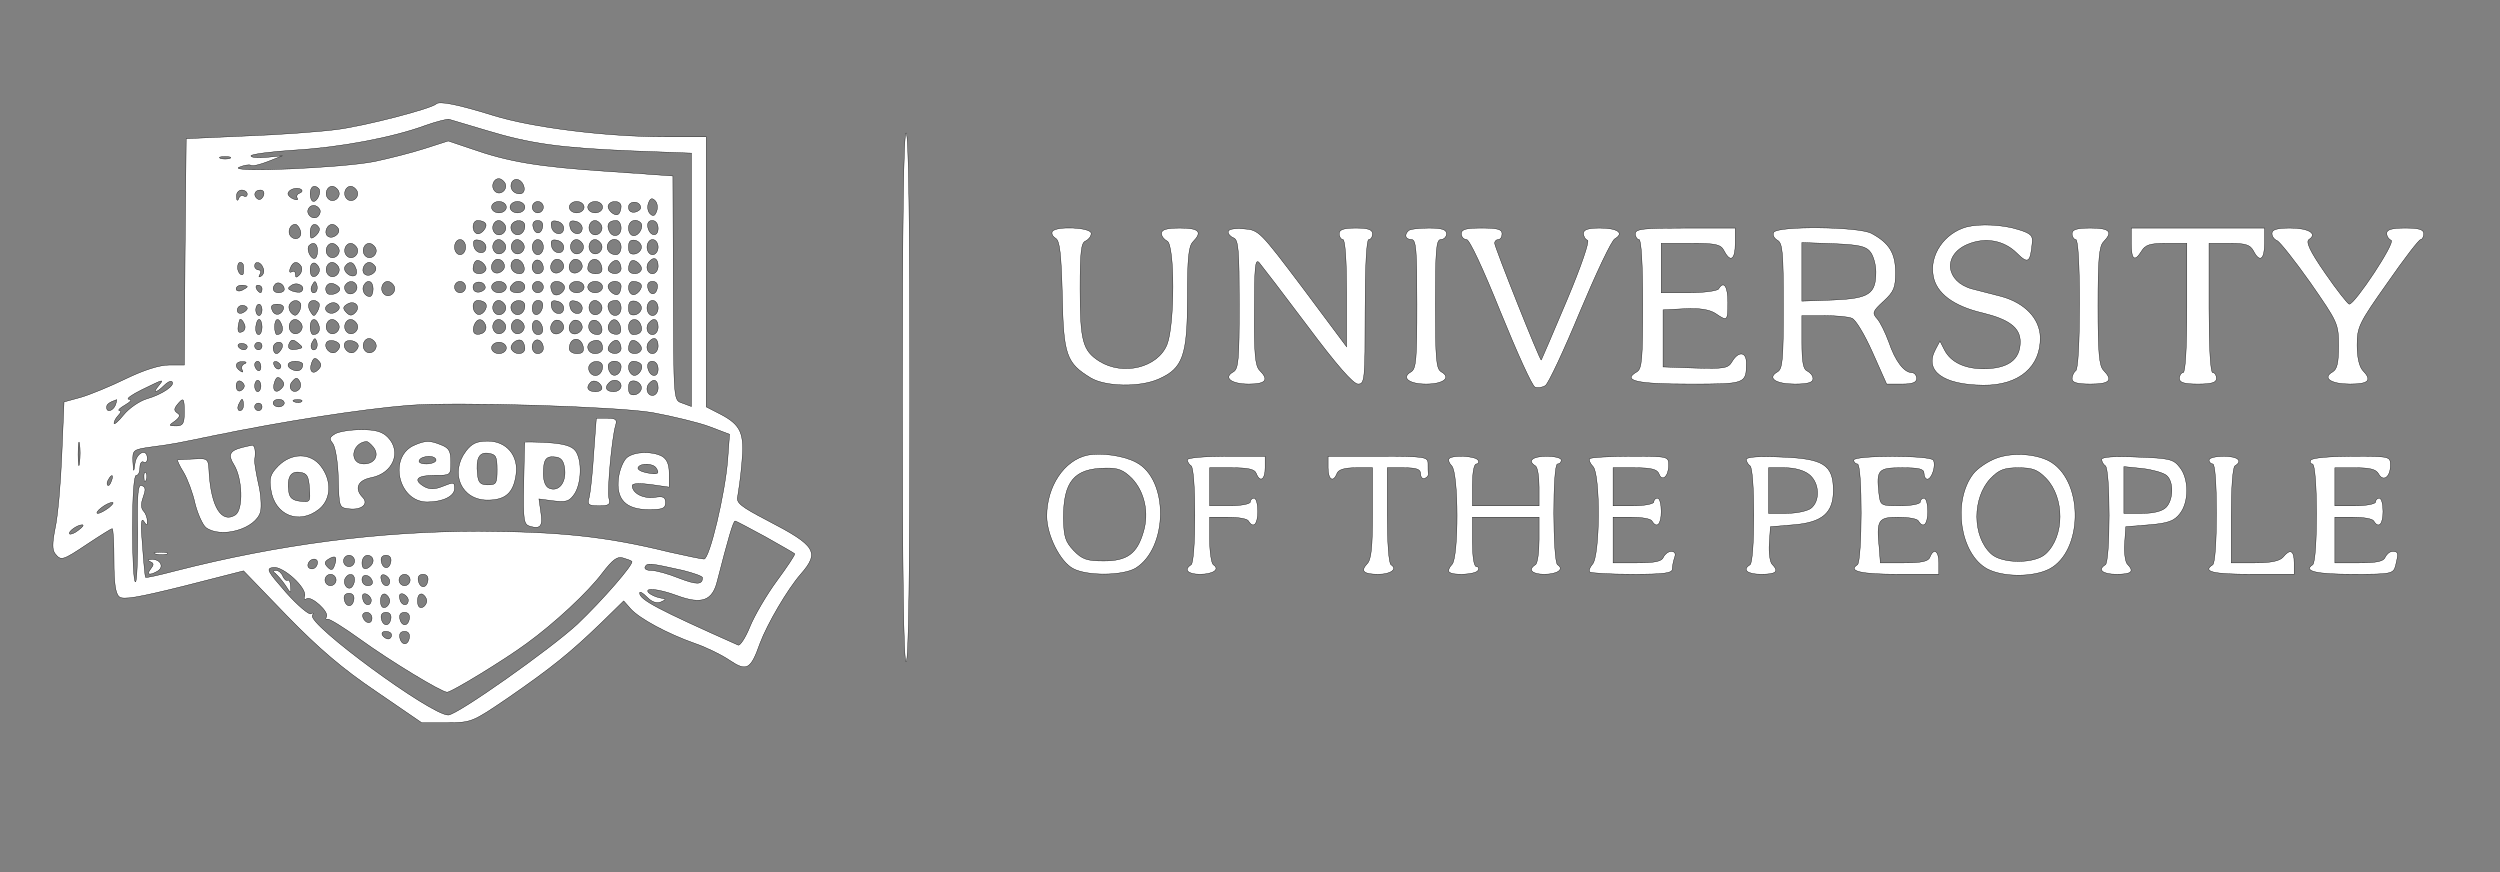 <svg width="685" height="239" xmlns="http://www.w3.org/2000/svg" preserveAspectRatio="xMidYMid meet">
 <rect width="100%" height="100%" fill="#808080" stroke="none"/>
 <g>
  <title>background</title>
  <rect fill="none" id="canvas_background" height="241" width="687" y="-1" x="-1"/>
 </g>

 <g>
  <title>Layer 1</title>
  <g stroke="null" id="svg_1" fill="#ffffff" transform="translate(0,712) scale(0.1,-0.1) ">
   <path stroke="null" id="svg_2" d="m1194.705,6834.865c-13.185,-12.508 -191.685,-59.414 -271.808,-69.838c-48.682,-6.254 -161.259,-14.593 -250.509,-17.72l-162.273,-7.296l-3.043,-309.579l-2.028,-310.621l-41.583,0c-26.369,0 -68.966,-13.551 -118.662,-37.525c-42.597,-20.847 -98.378,-43.779 -123.733,-51.075l-45.639,-12.508l-6.085,-144.887c-3.043,-79.219 -11.156,-169.903 -18.256,-201.174c-8.114,-41.694 -8.114,-59.414 0,-69.838c16.227,-19.805 19.27,-19.805 89.25,27.101c34.483,22.932 64.909,41.694 66.938,41.694c3.043,0 5.071,-39.609 5.071,-87.558c0,-61.499 4.057,-90.685 14.199,-99.023c10.142,-9.381 51.725,-2.085 177.486,29.186l163.287,41.694l118.662,-122.998c87.222,-89.642 153.145,-145.929 244.424,-207.428l124.748,-85.473l68.966,0c67.952,0 69.98,1.042 169.373,68.795c117.648,81.303 169.373,122.998 253.552,204.301l61.867,60.456l19.27,-21.889c23.327,-26.059 99.392,-67.753 176.472,-94.854c30.426,-10.424 73.023,-31.271 94.321,-45.863c46.654,-31.271 57.81,-26.059 83.165,45.863c20.284,54.202 76.066,149.056 111.563,189.708c52.739,60.456 42.597,78.176 -90.264,146.972c-74.037,38.567 -87.222,48.991 -82.151,66.711c2.028,11.466 8.114,52.118 11.156,89.642c8.114,82.346 -2.028,105.278 -56.796,134.463l-40.568,20.847l0,370.035l0,370.035l-113.591,0c-160.245,0 -362.072,25.016 -469.578,58.372c-97.364,30.228 -149.089,40.652 -157.202,31.271zm136.918,-71.922c120.691,-36.482 199.799,-47.948 398.584,-56.287l164.302,-6.254l0,-347.103l0,-347.103l-22.313,8.339c-27.384,10.424 -26.369,-10.424 -27.384,346.061l-1.014,277.266l-179.515,12.508c-188.643,12.508 -270.793,26.059 -374.243,62.541l-61.867,20.847l-64.909,-20.847c-35.497,-11.466 -97.364,-27.101 -136.918,-35.44c-89.25,-17.72 -405.683,-31.271 -371.2,-15.635c13.185,5.212 27.384,8.339 32.455,5.212c4.057,-3.127 25.355,2.085 46.654,10.424l39.554,15.635l-42.597,-4.169c-24.341,-2.085 -43.611,-1.042 -43.611,4.169c0,4.169 53.753,11.466 119.676,15.635c124.748,7.296 268.765,34.398 359.029,67.753c29.412,10.424 58.824,17.72 63.895,16.678c6.085,-2.085 51.725,-15.635 101.421,-30.228zm-701.832,-77.134c-7.099,-2.085 -19.27,-2.085 -25.355,0c-7.099,3.127 -2.028,5.212 12.17,5.212c14.199,0 19.27,-2.085 13.185,-5.212zm753.556,-66.711c10.142,-17.72 -13.185,-37.525 -27.384,-22.932c-12.17,12.508 -4.057,34.398 11.156,34.398c5.071,0 12.17,-5.212 16.227,-11.466zm52.739,-12.508c2.028,-10.424 -3.043,-17.72 -12.17,-17.72c-18.256,0 -29.412,16.678 -21.298,32.313c9.128,14.593 29.412,6.254 33.469,-14.593zm-614.61,-15.635c-7.099,-2.085 -10.142,-8.339 -7.099,-13.551c4.057,-5.212 -1.014,-6.254 -9.128,-3.127c-9.128,3.127 -16.227,10.424 -16.227,14.593c0,11.466 23.327,19.805 35.497,12.508c5.071,-3.127 4.057,-7.296 -3.043,-10.424zm51.725,12.508c8.114,-8.339 -3.043,-35.44 -14.199,-35.44c-5.071,0 -9.128,9.381 -9.128,20.847c0,19.805 11.156,27.101 23.327,14.593zm53.753,-5.212c10.142,-17.72 -13.185,-37.525 -27.384,-22.932c-12.17,12.508 -4.057,34.398 11.156,34.398c5.071,0 12.17,-5.212 16.227,-11.466zm50.71,0c10.142,-17.72 -13.185,-37.525 -27.384,-22.932c-12.17,12.508 -4.057,34.398 11.156,34.398c5.071,0 12.17,-5.212 16.227,-11.466zm-300.205,-10.424c0,-5.212 -4.057,-8.339 -9.128,-5.212c-5.071,4.169 -12.17,0 -14.199,-6.254c-3.043,-8.339 -6.085,-6.254 -6.085,5.212c-1.014,9.381 6.085,17.72 14.199,17.72c8.114,0 15.213,-5.212 15.213,-11.466zm44.625,-4.169c-4.057,-8.339 -10.142,-12.508 -15.213,-9.381c-14.199,8.339 -10.142,25.016 6.085,25.016c9.128,0 12.17,-6.254 9.128,-15.635zm1077.088,-42.736c-5.071,-13.551 -10.142,-14.593 -18.256,-6.254c-6.085,6.254 -8.114,18.762 -4.057,29.186c5.071,13.551 10.142,14.593 18.256,6.254c6.085,-6.254 8.114,-18.762 4.057,-29.186zm-411.768,11.466c0,-8.339 -9.128,-15.635 -20.284,-15.635c-11.156,0 -20.284,7.296 -20.284,15.635c0,8.339 9.128,15.635 20.284,15.635c11.156,0 20.284,-7.296 20.284,-15.635zm50.71,0c0,-8.339 -9.128,-15.635 -20.284,-15.635c-11.156,0 -20.284,7.296 -20.284,15.635c0,8.339 9.128,15.635 20.284,15.635c11.156,0 20.284,-7.296 20.284,-15.635zm50.71,0c0,-8.339 -7.099,-15.635 -15.213,-15.635c-8.114,0 -15.213,7.296 -15.213,15.635c0,8.339 7.099,15.635 15.213,15.635c8.114,0 15.213,-7.296 15.213,-15.635zm111.563,0c0,-8.339 -9.128,-15.635 -20.284,-15.635c-11.156,0 -20.284,7.296 -20.284,15.635c0,8.339 9.128,15.635 20.284,15.635c11.156,0 20.284,-7.296 20.284,-15.635zm50.71,0c0,-8.339 -9.128,-15.635 -20.284,-15.635c-11.156,0 -20.284,7.296 -20.284,15.635c0,8.339 9.128,15.635 20.284,15.635c11.156,0 20.284,-7.296 20.284,-15.635zm50.71,2.085c0,-8.339 -3.043,-17.72 -7.099,-20.847c-9.128,-9.381 -34.483,13.551 -27.384,25.016c8.114,14.593 34.483,11.466 34.483,-4.169zm53.753,-2.085c1.014,-5.212 -6.085,-11.466 -15.213,-13.551c-11.156,-2.085 -18.256,3.127 -18.256,13.551c0,17.72 30.426,18.762 33.469,0zm-879.318,-6.254c3.043,-6.254 0,-15.635 -7.099,-20.847c-14.199,-8.339 -32.455,9.381 -23.327,23.974c7.099,11.466 22.313,10.424 30.426,-3.127zm453.351,-37.525c9.128,-9.381 -13.185,-35.44 -24.341,-28.144c-14.199,8.339 -11.156,35.44 4.057,35.44c8.114,0 17.242,-3.127 20.284,-7.296zm53.753,-4.169c10.142,-17.72 -13.185,-37.525 -27.384,-22.932c-12.17,12.508 -4.057,34.398 11.156,34.398c5.071,0 12.17,-5.212 16.227,-11.466zm54.767,-3.127c0,-20.847 -19.27,-32.313 -32.455,-18.762c-6.085,6.254 -7.099,15.635 -4.057,21.889c10.142,16.678 36.511,13.551 36.511,-3.127zm48.682,-3.127c-4.057,-22.932 -22.313,-20.847 -26.369,1.042c-2.028,10.424 3.043,16.678 13.185,16.678c10.142,0 15.213,-7.296 13.185,-17.72zm57.81,-3.127c0,-22.932 -29.412,-18.762 -33.469,3.127c-3.043,14.593 1.014,18.762 15.213,15.635c10.142,-2.085 18.256,-10.424 18.256,-18.762zm50.71,0c0,-22.932 -29.412,-18.762 -33.469,3.127c-3.043,14.593 1.014,18.762 15.213,15.635c10.142,-2.085 18.256,-10.424 18.256,-18.762zm51.725,9.381c10.142,-17.72 -13.185,-37.525 -27.384,-22.932c-12.17,12.508 -4.057,34.398 11.156,34.398c5.071,0 12.17,-5.212 16.227,-11.466zm54.767,-9.381c0,-23.974 -25.355,-28.144 -33.469,-6.254c-7.099,16.678 1.014,27.101 20.284,27.101c7.099,0 13.185,-9.381 13.185,-20.847zm53.753,14.593c9.128,-10.424 -4.057,-35.44 -19.27,-35.44c-8.114,0 -14.199,9.381 -14.199,20.847c0,19.805 19.27,28.144 33.469,14.593zm47.668,-15.635c0,-25.016 -23.327,-21.889 -28.398,4.169c-2.028,10.424 3.043,17.72 12.17,17.72c10.142,0 16.227,-9.381 16.227,-21.889zm-980.739,-4.169c8.114,-18.762 -11.156,-32.313 -25.355,-17.72c-11.156,11.466 -3.043,33.355 12.17,33.355c4.057,0 10.142,-7.296 13.185,-15.635zm51.725,6.254c3.043,-5.212 -1.014,-14.593 -9.128,-21.889c-13.185,-10.424 -15.213,-9.381 -15.213,9.381c0,21.889 14.199,29.186 24.341,12.508zm52.739,-2.085c8.114,-14.593 -18.256,-32.313 -30.426,-19.805c-9.128,9.381 0,31.271 14.199,31.271c5.071,0 12.17,-5.212 16.227,-11.466zm348.887,-51.075c0,-11.466 -7.099,-20.847 -15.213,-20.847c-8.114,0 -15.213,9.381 -15.213,20.847c0,11.466 7.099,20.847 15.213,20.847c8.114,0 15.213,-9.381 15.213,-20.847zm55.781,0c0,-22.932 -29.412,-18.762 -33.469,3.127c-3.043,14.593 1.014,18.762 15.213,15.635c10.142,-2.085 18.256,-10.424 18.256,-18.762zm51.725,9.381c10.142,-17.72 -13.185,-37.525 -27.384,-22.932c-12.17,12.508 -4.057,34.398 11.156,34.398c5.071,0 12.17,-5.212 16.227,-11.466zm50.71,0c10.142,-17.72 -13.185,-37.525 -27.384,-22.932c-12.17,12.508 -4.057,34.398 11.156,34.398c5.071,0 12.17,-5.212 16.227,-11.466zm54.767,-9.381c0,-11.466 -7.099,-20.847 -15.213,-20.847c-8.114,0 -15.213,9.381 -15.213,20.847c0,11.466 7.099,20.847 15.213,20.847c8.114,0 15.213,-9.381 15.213,-20.847zm55.781,0c0,-22.932 -29.412,-18.762 -33.469,3.127c-3.043,14.593 1.014,18.762 15.213,15.635c10.142,-2.085 18.256,-10.424 18.256,-18.762zm51.725,9.381c10.142,-17.72 -13.185,-37.525 -27.384,-22.932c-12.17,12.508 -4.057,34.398 11.156,34.398c5.071,0 12.17,-5.212 16.227,-11.466zm50.71,0c10.142,-17.72 -13.185,-37.525 -27.384,-22.932c-12.17,12.508 -4.057,34.398 11.156,34.398c5.071,0 12.17,-5.212 16.227,-11.466zm54.767,-9.381c0,-11.466 -6.085,-20.847 -14.199,-20.847c-18.256,0 -29.412,16.678 -21.298,31.271c11.156,18.762 35.497,11.466 35.497,-10.424zm55.781,0c0,-8.339 -8.114,-16.678 -17.242,-18.762c-13.185,-2.085 -18.256,3.127 -18.256,18.762c0,15.635 5.071,20.847 18.256,18.762c9.128,-2.085 17.242,-10.424 17.242,-18.762zm45.639,0c0,-11.466 -7.099,-20.847 -15.213,-20.847c-8.114,0 -15.213,9.381 -15.213,20.847c0,11.466 7.099,20.847 15.213,20.847c8.114,0 15.213,-9.381 15.213,-20.847zm-933.071,-10.424c0,-11.466 -4.057,-20.847 -9.128,-20.847c-11.156,0 -22.313,27.101 -14.199,35.44c12.17,12.508 23.327,5.212 23.327,-14.593zm56.796,9.381c10.142,-17.72 -13.185,-37.525 -27.384,-22.932c-12.17,12.508 -4.057,34.398 11.156,34.398c5.071,0 12.17,-5.212 16.227,-11.466zm50.71,0c10.142,-17.72 -13.185,-37.525 -27.384,-22.932c-12.17,12.508 -4.057,34.398 11.156,34.398c5.071,0 12.17,-5.212 16.227,-11.466zm50.71,0c10.142,-17.72 -13.185,-37.525 -27.384,-22.932c-12.17,12.508 -4.057,34.398 11.156,34.398c5.071,0 12.17,-5.212 16.227,-11.466zm302.234,-62.541c-8.114,-14.593 -34.483,-11.466 -34.483,4.169c0,8.339 3.043,17.72 7.099,20.847c9.128,9.381 34.483,-13.551 27.384,-25.016zm51.725,10.424c0,-7.296 -8.114,-15.635 -17.242,-17.72c-18.256,-3.127 -25.355,18.762 -11.156,33.355c10.142,10.424 28.398,1.042 28.398,-15.635zm53.753,-2.085c2.028,-10.424 -3.043,-17.72 -12.17,-17.72c-18.256,0 -29.412,16.678 -21.298,32.313c9.128,14.593 29.412,6.254 33.469,-14.593zm52.739,-3.127c0,-8.339 -7.099,-14.593 -15.213,-14.593c-15.213,0 -21.298,21.889 -9.128,34.398c10.142,9.381 24.341,-2.085 24.341,-19.805zm55.781,5.212c0,-7.296 -8.114,-15.635 -17.242,-17.72c-18.256,-3.127 -25.355,18.762 -11.156,33.355c10.142,10.424 28.398,1.042 28.398,-15.635zm50.71,0c0,-7.296 -8.114,-15.635 -17.242,-17.72c-18.256,-3.127 -25.355,18.762 -11.156,33.355c10.142,10.424 28.398,1.042 28.398,-15.635zm53.753,-2.085c2.028,-12.508 -3.043,-17.72 -17.242,-17.72c-12.17,0 -21.298,6.254 -21.298,13.551c0,32.313 32.455,35.44 38.54,4.169zm52.739,-3.127c0,-14.593 -21.298,-19.805 -33.469,-7.296c-9.128,9.381 13.185,35.44 24.341,28.144c5.071,-3.127 9.128,-12.508 9.128,-20.847zm54.767,-5.212c-8.114,-14.593 -34.483,-11.466 -34.483,4.169c0,8.339 3.043,17.72 7.099,20.847c9.128,9.381 34.483,-13.551 27.384,-25.016zm46.654,11.466c0,-11.466 -7.099,-20.847 -15.213,-20.847c-15.213,0 -21.298,21.889 -8.114,34.398c12.17,13.551 23.327,7.296 23.327,-13.551zm-1135.913,0c0,-5.212 0,-12.508 0,-15.635c0,-14.593 -13.185,-8.339 -16.227,8.339c-1.014,9.381 2.028,17.72 7.099,17.72c5.071,0 9.128,-4.169 9.128,-10.424zm53.753,-5.212c4.057,-8.339 1.014,-17.72 -5.071,-21.889c-7.099,-4.169 -8.114,-3.127 -4.057,4.169c4.057,7.296 2.028,12.508 -3.043,12.508c-6.085,0 -11.156,5.212 -11.156,10.424c0,15.635 17.242,12.508 23.327,-5.212zm104.463,4.169c3.043,-6.254 1.014,-16.678 -5.071,-22.932c-8.114,-8.339 -11.156,-8.339 -11.156,2.085c0,7.296 -4.057,9.381 -10.142,6.254c-6.085,-3.127 -7.099,1.042 -4.057,9.381c7.099,19.805 20.284,21.889 30.426,5.212zm49.696,-9.381c0,-7.296 -6.085,-15.635 -12.17,-17.72c-8.114,-3.127 -13.185,4.169 -13.185,17.72c0,13.551 5.071,20.847 13.185,18.762c6.085,-3.127 12.17,-11.466 12.17,-18.762zm51.725,9.381c10.142,-17.72 -13.185,-37.525 -27.384,-22.932c-12.17,12.508 -4.057,34.398 11.156,34.398c5.071,0 12.17,-5.212 16.227,-11.466zm47.668,-4.169c4.057,-8.339 3.043,-16.678 -1.014,-19.805c-13.185,-8.339 -35.497,11.466 -28.398,23.974c10.142,15.635 23.327,14.593 29.412,-4.169zm53.753,4.169c8.114,-14.593 -18.256,-32.313 -30.426,-19.805c-9.128,9.381 0,31.271 14.199,31.271c5.071,0 12.17,-5.212 16.227,-11.466zm-249.495,-62.541c0,-5.212 -7.099,-9.381 -15.213,-9.381c-15.213,0 -20.284,12.508 -9.128,23.974c8.114,8.339 24.341,-1.042 24.341,-14.593zm47.668,-5.212c-3.043,-4.169 -14.199,-3.127 -24.341,0c-15.213,6.254 -15.213,8.339 -3.043,16.678c16.227,10.424 39.554,-4.169 27.384,-16.678zm39.554,-1.042c-10.142,-10.424 -19.27,5.212 -10.142,18.762c6.085,11.466 8.114,11.466 12.17,0c2.028,-7.296 1.014,-15.635 -2.028,-18.762zm64.909,7.296c0,-12.508 -29.412,-20.847 -35.497,-10.424c-9.128,15.635 4.057,31.271 20.284,23.974c8.114,-3.127 15.213,-9.381 15.213,-13.551zm44.625,12.508c9.128,-14.593 -9.128,-32.313 -23.327,-23.974c-7.099,5.212 -10.142,14.593 -7.099,20.847c8.114,13.551 23.327,14.593 30.426,3.127zm46.654,-12.508c0,-11.466 -4.057,-20.847 -9.128,-20.847c-14.199,0 -23.327,18.762 -16.227,31.271c10.142,17.72 25.355,11.466 25.355,-10.424zm56.796,9.381c10.142,-17.72 -13.185,-37.525 -27.384,-22.932c-12.17,12.508 -4.057,34.398 11.156,34.398c5.071,0 12.17,-5.212 16.227,-11.466zm196.756,-4.169c0,-8.339 -7.099,-15.635 -15.213,-15.635c-8.114,0 -15.213,7.296 -15.213,15.635c0,8.339 7.099,15.635 15.213,15.635c8.114,0 15.213,-7.296 15.213,-15.635zm53.753,0c1.014,-5.212 -6.085,-11.466 -15.213,-13.551c-11.156,-2.085 -18.256,3.127 -18.256,13.551c0,17.72 30.426,18.762 33.469,0zm57.81,0c0,-8.339 -9.128,-15.635 -20.284,-15.635c-11.156,0 -20.284,7.296 -20.284,15.635c0,8.339 9.128,15.635 20.284,15.635c11.156,0 20.284,-7.296 20.284,-15.635zm50.71,0c0,-8.339 -9.128,-15.635 -20.284,-15.635c-20.284,0 -26.369,11.466 -13.185,23.974c12.17,13.551 33.469,7.296 33.469,-8.339zm50.71,0c0,-8.339 -7.099,-15.635 -15.213,-15.635c-8.114,0 -15.213,7.296 -15.213,15.635c0,8.339 7.099,15.635 15.213,15.635c8.114,0 15.213,-7.296 15.213,-15.635zm56.796,4.169c7.099,-12.508 -15.213,-32.313 -28.398,-23.974c-4.057,3.127 -8.114,12.508 -8.114,20.847c0,17.72 26.369,19.805 36.511,3.127zm54.767,-4.169c0,-8.339 -9.128,-15.635 -20.284,-15.635c-11.156,0 -20.284,7.296 -20.284,15.635c0,8.339 9.128,15.635 20.284,15.635c11.156,0 20.284,-7.296 20.284,-15.635zm50.71,0c0,-8.339 -9.128,-15.635 -20.284,-15.635c-11.156,0 -20.284,7.296 -20.284,15.635c0,8.339 9.128,15.635 20.284,15.635c11.156,0 20.284,-7.296 20.284,-15.635zm50.71,2.085c0,-8.339 -3.043,-17.72 -7.099,-20.847c-9.128,-9.381 -34.483,13.551 -27.384,25.016c8.114,14.593 34.483,11.466 34.483,-4.169zm53.753,6.254c9.128,-9.381 -13.185,-35.44 -24.341,-28.144c-14.199,8.339 -11.156,35.44 4.057,35.44c8.114,0 17.242,-3.127 20.284,-7.296zm45.639,-10.424c-4.057,-22.932 -22.313,-20.847 -26.369,1.042c-2.028,10.424 3.043,16.678 13.185,16.678c10.142,0 15.213,-7.296 13.185,-17.72zm-1123.742,3.127c0,-2.085 -7.099,-6.254 -15.213,-10.424c-8.114,-3.127 -15.213,-1.042 -15.213,4.169c0,6.254 7.099,10.424 15.213,10.424c8.114,0 15.213,-2.085 15.213,-4.169zm40.568,-6.254c0,-5.212 -2.028,-10.424 -4.057,-10.424c-3.043,0 -8.114,5.212 -11.156,10.424c-3.043,6.254 -1.014,10.424 4.057,10.424c6.085,0 11.156,-4.169 11.156,-10.424zm105.478,-39.609c2.028,-4.169 1.014,-14.593 -4.057,-22.932c-7.099,-11.466 -12.17,-12.508 -21.298,-3.127c-6.085,6.254 -8.114,16.678 -5.071,22.932c8.114,13.551 23.327,14.593 30.426,3.127zm50.71,0c2.028,-4.169 0,-14.593 -5.071,-22.932c-8.114,-13.551 -10.142,-13.551 -18.256,0c-10.142,15.635 -6.085,31.271 9.128,31.271c5.071,0 11.156,-4.169 14.199,-8.339zm46.654,-22.932c-9.128,-6.254 -19.27,-5.212 -25.355,1.042c-6.085,6.254 -5.071,13.551 5.071,19.805c9.128,6.254 19.27,5.212 25.355,-1.042c6.085,-6.254 5.071,-13.551 -5.071,-19.805zm52.739,-2.085c-9.128,-9.381 -15.213,-9.381 -24.341,0c-10.142,10.424 -10.142,15.635 2.028,22.932c20.284,12.508 38.54,-6.254 22.313,-22.932zm357.001,25.016c8.114,-13.551 -11.156,-36.482 -23.327,-29.186c-16.227,10.424 -14.199,37.525 3.043,37.525c8.114,0 17.242,-4.169 20.284,-8.339zm52.739,-3.127c10.142,-17.72 -13.185,-37.525 -27.384,-22.932c-12.17,12.508 -4.057,34.398 11.156,34.398c5.071,0 12.17,-5.212 16.227,-11.466zm54.767,-3.127c0,-20.847 -19.27,-32.313 -32.455,-18.762c-6.085,6.254 -7.099,15.635 -4.057,21.889c10.142,16.678 36.511,13.551 36.511,-3.127zm48.682,-3.127c-5.071,-26.059 -28.398,-29.186 -28.398,-4.169c0,12.508 6.085,21.889 16.227,21.889c9.128,0 14.199,-7.296 12.17,-17.72zm57.81,-3.127c0,-22.932 -29.412,-18.762 -33.469,3.127c-3.043,14.593 1.014,18.762 15.213,15.635c10.142,-2.085 18.256,-10.424 18.256,-18.762zm50.71,0c0,-22.932 -29.412,-18.762 -33.469,3.127c-3.043,14.593 1.014,18.762 15.213,15.635c10.142,-2.085 18.256,-10.424 18.256,-18.762zm51.725,9.381c10.142,-17.72 -13.185,-37.525 -27.384,-22.932c-12.17,12.508 -4.057,34.398 11.156,34.398c5.071,0 12.17,-5.212 16.227,-11.466zm54.767,-9.381c0,-23.974 -25.355,-28.144 -33.469,-6.254c-7.099,16.678 1.014,27.101 20.284,27.101c7.099,0 13.185,-9.381 13.185,-20.847zm55.781,0c0,-8.339 -8.114,-16.678 -17.242,-18.762c-13.185,-2.085 -18.256,3.127 -18.256,18.762c0,15.635 5.071,20.847 18.256,18.762c9.128,-2.085 17.242,-10.424 17.242,-18.762zm45.639,0c0,-11.466 -7.099,-20.847 -15.213,-20.847c-8.114,0 -15.213,9.381 -15.213,20.847c0,11.466 7.099,20.847 15.213,20.847c8.114,0 15.213,-9.381 15.213,-20.847zm-1125.77,-1.042c0,-4.169 -6.085,-9.381 -13.185,-12.508c-8.114,-3.127 -14.199,0 -14.199,7.296c0,7.296 6.085,13.551 14.199,13.551c7.099,0 13.185,-4.169 13.185,-8.339zm40.568,-4.169c0,-8.339 -4.057,-15.635 -8.114,-15.635c-5.071,0 -9.128,7.296 -9.128,15.635c0,8.339 4.057,15.635 9.128,15.635c4.057,0 8.114,-7.296 8.114,-15.635zm58.824,3.127c-6.085,-18.762 -25.355,-20.847 -31.44,-3.127c-5.071,10.424 0,15.635 14.199,15.635c12.17,0 19.27,-5.212 17.242,-12.508zm-106.492,-43.779c3.043,-8.339 0,-17.72 -8.114,-19.805c-11.156,-5.212 -13.185,6.254 -6.085,32.313c2.028,6.254 9.128,0 14.199,-12.508zm47.668,-6.254c0,-11.466 -4.057,-20.847 -9.128,-20.847c-6.085,0 -9.128,9.381 -8.114,20.847c1.014,11.466 5.071,20.847 9.128,20.847c4.057,0 8.114,-9.381 8.114,-20.847zm53.753,6.254c6.085,-14.593 0,-27.101 -13.185,-27.101c-3.043,0 -6.085,9.381 -6.085,20.847c0,23.974 11.156,28.144 19.27,6.254zm53.753,3.127c10.142,-17.72 -13.185,-37.525 -27.384,-22.932c-12.17,12.508 -4.057,34.398 11.156,34.398c5.071,0 12.17,-5.212 16.227,-11.466zm47.668,-3.127c6.085,-15.635 -1.014,-27.101 -15.213,-27.101c-4.057,0 -8.114,9.381 -8.114,20.847c0,23.974 15.213,28.144 23.327,6.254zm53.753,3.127c10.142,-17.72 -13.185,-37.525 -27.384,-22.932c-12.17,12.508 -4.057,34.398 11.156,34.398c5.071,0 12.17,-5.212 16.227,-11.466zm50.71,0c10.142,-17.72 -13.185,-37.525 -27.384,-22.932c-12.17,12.508 -4.057,34.398 11.156,34.398c5.071,0 12.17,-5.212 16.227,-11.466zm352.944,-4.169c3.043,-9.381 -1.014,-18.762 -10.142,-22.932c-19.27,-7.296 -28.398,2.085 -21.298,22.932c8.114,19.805 23.327,19.805 31.44,0zm52.739,4.169c10.142,-17.72 -13.185,-37.525 -27.384,-22.932c-12.17,12.508 -4.057,34.398 11.156,34.398c5.071,0 12.17,-5.212 16.227,-11.466zm50.71,0c10.142,-17.72 -13.185,-37.525 -27.384,-22.932c-12.17,12.508 -4.057,34.398 11.156,34.398c5.071,0 12.17,-5.212 16.227,-11.466zm52.739,-12.508c2.028,-10.424 -3.043,-17.72 -12.17,-17.72c-10.142,0 -16.227,9.381 -16.227,21.889c0,25.016 23.327,21.889 28.398,-4.169zm57.81,2.085c0,-7.296 -8.114,-15.635 -17.242,-17.72c-18.256,-3.127 -25.355,18.762 -11.156,33.355c10.142,10.424 28.398,1.042 28.398,-15.635zm50.71,0c0,-7.296 -8.114,-15.635 -17.242,-17.72c-18.256,-3.127 -25.355,18.762 -11.156,33.355c10.142,10.424 28.398,1.042 28.398,-15.635zm53.753,-2.085c2.028,-10.424 -3.043,-17.72 -12.17,-17.72c-18.256,0 -29.412,16.678 -21.298,32.313c9.128,14.593 29.412,6.254 33.469,-14.593zm49.696,8.339c7.099,-20.847 -2.028,-30.228 -21.298,-22.932c-9.128,4.169 -13.185,13.551 -10.142,22.932c8.114,19.805 23.327,19.805 31.44,0zm56.796,1.042c7.099,-16.678 -1.014,-27.101 -20.284,-27.101c-7.099,0 -13.185,9.381 -13.185,20.847c0,23.974 25.355,28.144 33.469,6.254zm47.668,-6.254c0,-11.466 -7.099,-20.847 -15.213,-20.847c-15.213,0 -21.298,21.889 -8.114,34.398c12.17,13.551 23.327,7.296 23.327,-13.551zm-987.838,-60.456c-22.313,-5.212 -30.426,3.127 -21.298,18.762c5.071,8.339 11.156,7.296 22.313,-2.085c15.213,-12.508 14.199,-13.551 -1.014,-16.678zm50.71,1.042c-10.142,-10.424 -19.27,5.212 -10.142,18.762c6.085,11.466 8.114,11.466 12.17,0c2.028,-7.296 1.014,-15.635 -2.028,-18.762zm64.909,7.296c0,-5.212 -5.071,-12.508 -11.156,-16.678c-14.199,-8.339 -33.469,11.466 -25.355,26.059c7.099,11.466 36.511,4.169 36.511,-9.381zm50.71,0c0,-5.212 -5.071,-12.508 -11.156,-16.678c-14.199,-8.339 -33.469,11.466 -25.355,26.059c7.099,11.466 36.511,4.169 36.511,-9.381zm46.654,9.381c10.142,-17.72 -13.185,-37.525 -27.384,-22.932c-12.17,12.508 -4.057,34.398 11.156,34.398c5.071,0 12.17,-5.212 16.227,-11.466zm409.74,-15.635c0,-17.72 -26.369,-19.805 -36.511,-3.127c-7.099,12.508 15.213,32.313 28.398,23.974c4.057,-3.127 8.114,-12.508 8.114,-20.847zm50.71,0c0,-8.339 -7.099,-14.593 -15.213,-14.593c-15.213,0 -21.298,21.889 -9.128,34.398c10.142,9.381 24.341,-2.085 24.341,-19.805zm109.534,3.127c2.028,-12.508 -3.043,-17.72 -17.242,-17.72c-12.17,0 -21.298,6.254 -21.298,13.551c0,32.313 32.455,35.44 38.54,4.169zm52.739,-3.127c0,-8.339 -9.128,-14.593 -20.284,-14.593c-22.313,0 -28.398,27.101 -7.099,34.398c16.227,6.254 27.384,-1.042 27.384,-19.805zm50.71,0c0,-14.593 -21.298,-19.805 -33.469,-7.296c-9.128,9.381 13.185,35.44 24.341,28.144c5.071,-3.127 9.128,-12.508 9.128,-20.847zm54.767,-5.212c-8.114,-14.593 -34.483,-11.466 -34.483,4.169c0,8.339 3.043,17.72 7.099,20.847c9.128,9.381 34.483,-13.551 27.384,-25.016zm46.654,11.466c0,-11.466 -7.099,-20.847 -15.213,-20.847c-15.213,0 -21.298,21.889 -8.114,34.398c12.17,13.551 23.327,7.296 23.327,-13.551zm-1125.77,-2.085c0,-4.169 -4.057,-8.339 -9.128,-8.339c-6.085,0 -12.17,4.169 -15.213,8.339c-3.043,5.212 1.014,9.381 9.128,9.381c8.114,0 15.213,-4.169 15.213,-9.381zm40.568,2.085c0,-5.212 -4.057,-10.424 -10.142,-10.424c-5.071,0 -10.142,5.212 -10.142,10.424c0,6.254 5.071,10.424 10.142,10.424c6.085,0 10.142,-4.169 10.142,-10.424zm54.767,-5.212c-4.057,-8.339 -10.142,-15.635 -15.213,-15.635c-5.071,0 -9.128,7.296 -9.128,15.635c0,8.339 7.099,15.635 15.213,15.635c9.128,0 12.17,-6.254 9.128,-15.635zm614.61,0c0,-8.339 -9.128,-15.635 -20.284,-15.635c-11.156,0 -20.284,7.296 -20.284,15.635c0,8.339 9.128,15.635 20.284,15.635c11.156,0 20.284,-7.296 20.284,-15.635zm-515.217,-59.414c-15.213,-15.635 -26.369,-4.169 -18.256,18.762c5.071,13.551 9.128,15.635 18.256,6.254c9.128,-9.381 9.128,-15.635 0,-25.016zm-202.842,15.635c-6.085,-2.085 -9.128,-10.424 -6.085,-15.635c4.057,-7.296 2.028,-8.339 -4.057,-4.169c-18.256,11.466 -14.199,27.101 6.085,26.059c10.142,0 12.17,-3.127 4.057,-6.254zm45.639,-8.339c0,-8.339 -4.057,-12.508 -9.128,-9.381c-4.057,3.127 -8.114,9.381 -8.114,15.635c0,5.212 4.057,9.381 8.114,9.381c5.071,0 9.128,-7.296 9.128,-15.635zm54.767,2.085c-1.014,-12.508 -15.213,-9.381 -19.27,4.169c-3.043,6.254 1.014,10.424 8.114,8.339c6.085,-3.127 11.156,-8.339 11.156,-12.508zm59.838,5.212c0,-14.593 -11.156,-21.889 -26.369,-15.635c-21.298,8.339 -17.242,23.974 6.085,23.974c11.156,0 20.284,-4.169 20.284,-8.339zm821.508,-6.254c0,-20.847 -19.27,-32.313 -32.455,-18.762c-6.085,6.254 -7.099,15.635 -4.057,21.889c10.142,16.678 36.511,13.551 36.511,-3.127zm50.71,0c0,-21.889 -21.298,-32.313 -30.426,-15.635c-5.071,7.296 -6.085,17.72 -4.057,21.889c9.128,14.593 34.483,9.381 34.483,-6.254zm54.767,6.254c8.114,-13.551 -11.156,-36.482 -23.327,-29.186c-16.227,10.424 -14.199,37.525 3.043,37.525c8.114,0 17.242,-4.169 20.284,-8.339zm46.654,-13.551c0,-25.016 -23.327,-21.889 -28.398,4.169c-2.028,10.424 3.043,17.72 12.17,17.72c10.142,0 16.227,-9.381 16.227,-21.889zm-1032.463,-53.16c-15.213,-15.635 -26.369,-4.169 -18.256,18.762c5.071,13.551 9.128,15.635 18.256,6.254c9.128,-9.381 9.128,-15.635 0,-25.016zm48.682,-2.085c-15.213,-15.635 -33.469,4.169 -19.27,20.847c10.142,12.508 14.199,12.508 20.284,2.085c5.071,-7.296 4.057,-17.72 -1.014,-22.932zm-385.399,9.381c-17.242,-20.847 -6.085,-19.805 15.213,1.042c9.128,9.381 19.27,14.593 22.313,10.424c9.128,-9.381 -26.369,-34.398 -69.98,-46.906c-20.284,-6.254 -48.682,-26.059 -62.881,-43.779c-14.199,-17.72 -26.369,-28.144 -26.369,-22.932c0,5.212 5.071,14.593 12.17,21.889c7.099,7.296 8.114,12.508 3.043,12.508c-6.085,1.042 1.014,7.296 15.213,15.635c16.227,9.381 20.284,15.635 10.142,15.635c-8.114,1.042 8.114,12.508 35.497,26.059c61.867,30.228 61.867,30.228 45.639,10.424zm235.296,0c0,-5.212 -5.071,-11.466 -11.156,-13.551c-6.085,-2.085 -11.156,4.169 -11.156,13.551c0,9.381 5.071,15.635 11.156,13.551c6.085,-2.085 11.156,-8.339 11.156,-13.551zm45.639,0c0,-8.339 -4.057,-15.635 -9.128,-15.635c-4.057,0 -8.114,7.296 -8.114,15.635c0,8.339 4.057,15.635 8.114,15.635c5.071,0 9.128,-7.296 9.128,-15.635zm934.085,-3.127c2.028,-7.296 -6.085,-12.508 -17.242,-12.508c-21.298,0 -27.384,11.466 -14.199,25.016c9.128,9.381 26.369,2.085 31.44,-12.508zm52.739,3.127c0,-8.339 -9.128,-15.635 -20.284,-15.635c-20.284,0 -26.369,11.466 -13.185,23.974c12.17,13.551 33.469,7.296 33.469,-8.339zm55.781,-5.212c0,-8.339 -8.114,-16.678 -17.242,-18.762c-13.185,-2.085 -18.256,3.127 -18.256,18.762c0,15.635 5.071,20.847 18.256,18.762c9.128,-2.085 17.242,-10.424 17.242,-18.762zm45.639,0c0,-11.466 -7.099,-20.847 -15.213,-20.847c-15.213,0 -21.298,21.889 -8.114,34.398c12.17,13.551 23.327,7.296 23.327,-13.551zm-1486.828,-46.906c-7.099,-16.678 -24.341,-21.889 -24.341,-6.254c0,8.339 7.099,13.551 27.384,20.847c1.014,1.042 0,-6.254 -3.043,-14.593zm188.643,-20.847c0,-30.228 -4.057,-36.482 -22.313,-36.482c-21.298,0 -21.298,1.042 -3.043,13.551c13.185,10.424 15.213,16.678 6.085,21.889c-9.128,6.254 -9.128,11.466 0,22.932c17.242,20.847 19.27,18.762 19.27,-21.889zm162.273,20.847c0,-8.339 -4.057,-15.635 -10.142,-15.635c-5.071,0 -7.099,7.296 -4.057,15.635c4.057,8.339 8.114,15.635 10.142,15.635c2.028,0 4.057,-7.296 4.057,-15.635zm111.563,5.212c0,-5.212 -7.099,-10.424 -15.213,-10.424c-8.114,0 -15.213,5.212 -15.213,10.424c0,6.254 7.099,10.424 15.213,10.424c8.114,0 15.213,-4.169 15.213,-10.424zm47.668,4.169c-3.043,-3.127 -12.17,-4.169 -19.27,-1.042c-8.114,3.127 -5.071,6.254 6.085,6.254c11.156,1.042 17.242,-2.085 13.185,-5.212zm-108.52,-14.593c0,-5.212 -4.057,-10.424 -10.142,-10.424c-5.071,0 -10.142,5.212 -10.142,10.424c0,6.254 5.071,10.424 10.142,10.424c6.085,0 10.142,-4.169 10.142,-10.424zm1069.989,-15.635c55.781,-10.424 125.762,-27.101 156.188,-38.567l54.767,-20.847l-5.071,-69.838c-7.099,-92.769 -49.696,-272.054 -64.909,-272.054c-7.099,0 -50.71,9.381 -97.364,19.805c-173.429,42.736 -300.205,55.245 -520.288,56.287c-270.793,0 -545.644,-35.44 -830.636,-108.405c-43.611,-11.466 -80.122,-19.805 -82.151,-17.72c-1.014,2.085 -5.071,40.652 -8.114,86.515c-5.071,55.245 -4.057,78.176 3.043,67.753c9.128,-13.551 10.142,-13.551 10.142,0c0,9.381 -5.071,21.889 -10.142,27.101c-7.099,7.296 -8.114,19.805 -1.014,38.567c7.099,19.805 7.099,28.144 -4.057,31.271c-10.142,5.212 -13.185,-19.805 -11.156,-129.252c0,-74.007 -2.028,-134.463 -6.085,-134.463c-5.071,0 -8.114,65.668 -8.114,145.929c0,90.685 4.057,145.929 10.142,145.929c6.085,0 10.142,9.381 10.142,21.889c0,11.466 5.071,17.72 10.142,14.593c6.085,-3.127 10.142,1.042 10.142,9.381c0,29.186 -28.398,17.72 -33.469,-11.466c-4.057,-28.144 -4.057,-28.144 -6.085,3.127c-1.014,32.313 0,33.355 52.739,40.652c62.881,8.339 64.909,9.381 166.33,30.228c192.699,39.609 406.697,72.965 535.502,83.388c130.833,10.424 572.013,-3.127 669.377,-19.805zm-1569.993,-137.59c-2.028,-16.678 -4.057,-5.212 -4.057,22.932c0,29.186 2.028,41.694 4.057,29.186c2.028,-13.551 2.028,-36.482 0,-52.118zm87.222,-50.033c-3.043,-9.381 -8.114,-14.593 -10.142,-11.466c-3.043,3.127 -2.028,9.381 2.028,15.635c9.128,16.678 15.213,13.551 8.114,-4.169zm-7.099,-72.965c-11.156,-8.339 -24.341,-15.635 -30.426,-15.635c-5.071,0 -1.014,7.296 10.142,15.635c10.142,8.339 24.341,14.593 29.412,14.593c6.085,0 1.014,-6.254 -9.128,-14.593zm1798.19,-79.219c42.597,-23.974 79.108,-44.821 81.137,-46.906c2.028,-2.085 -20.284,-35.44 -48.682,-74.007c-28.398,-38.567 -61.867,-95.896 -74.037,-126.125c-12.17,-30.228 -27.384,-53.16 -32.455,-50.033c-220.083,97.981 -269.779,124.04 -269.779,142.802c0,5.212 9.128,0 20.284,-11.466c13.185,-13.551 26.369,-17.72 37.526,-13.551c16.227,7.296 16.227,8.339 -2.028,11.466c-11.156,2.085 -24.341,8.339 -30.426,13.551c-15.213,15.635 26.369,11.466 77.08,-7.296c67.952,-25.016 97.364,-14.593 110.549,40.652c29.412,114.659 43.611,163.649 48.682,163.649c3.043,0 39.554,-19.805 82.151,-42.736zm-1881.355,17.72c-10.142,-8.339 -21.298,-12.508 -24.341,-10.424c-5.071,6.254 21.298,25.016 34.483,25.016c6.085,0 1.014,-6.254 -10.142,-14.593zm701.832,-95.896c-5.071,-14.593 -9.128,-15.635 -19.27,-5.212c-9.128,9.381 -9.128,14.593 3.043,21.889c18.256,11.466 24.341,6.254 16.227,-16.678zm54.767,11.466c0,-8.339 -7.099,-15.635 -15.213,-15.635c-8.114,0 -15.213,7.296 -15.213,15.635c0,8.339 7.099,15.635 15.213,15.635c8.114,0 15.213,-7.296 15.213,-15.635zm50.71,1.042c0,-8.339 -7.099,-16.678 -15.213,-20.847c-10.142,-4.169 -15.213,1.042 -15.213,14.593c0,11.466 7.099,20.847 15.213,20.847c8.114,0 15.213,-6.254 15.213,-14.593zm48.682,-3.127c-4.057,-22.932 -22.313,-20.847 -26.369,1.042c-2.028,10.424 3.043,16.678 13.185,16.678c10.142,0 15.213,-7.296 13.185,-17.72zm660.249,1.042c7.099,-6.254 -81.137,-107.362 -149.089,-171.988c-73.023,-67.753 -329.617,-249.122 -353.958,-249.122c-47.668,0 -386.413,249.122 -372.214,273.096c4.057,6.254 3.043,8.339 -4.057,4.169c-5.071,-3.127 -36.511,22.932 -67.952,58.372c-51.725,59.414 -55.781,65.668 -35.497,68.795c27.384,4.169 94.321,-57.329 86.208,-79.219c-3.043,-7.296 0,-10.424 6.085,-6.254c13.185,7.296 61.867,-36.482 53.753,-50.033c-3.043,-5.212 -2.028,-7.296 3.043,-6.254c4.057,2.085 44.625,-22.932 89.25,-55.245c82.151,-59.414 223.126,-144.887 238.339,-144.887c12.17,0 157.202,88.6 218.055,133.421c76.066,55.245 168.358,140.718 207.913,193.878c27.384,35.44 40.568,45.863 55.781,40.652c11.156,-3.127 22.313,-7.296 24.341,-9.381zm-861.062,-2.085c0,-13.551 -12.17,-22.932 -22.313,-16.678c-10.142,6.254 -1.014,25.016 13.185,25.016c5.071,0 9.128,-4.169 9.128,-8.339zm1002.037,-22.932c28.398,-7.296 52.739,-15.635 52.739,-19.805c0,-19.805 -16.227,-19.805 -64.909,-1.042c-28.398,11.466 -61.867,20.847 -75.051,20.847c-13.185,0 -20.284,4.169 -17.242,10.424c6.085,10.424 11.156,10.424 104.463,-10.424zm-951.327,-26.059c0,-8.339 -7.099,-15.635 -15.213,-15.635c-8.114,0 -15.213,7.296 -15.213,15.635c0,8.339 7.099,15.635 15.213,15.635c8.114,0 15.213,-7.296 15.213,-15.635zm50.71,1.042c0,-8.339 -4.057,-17.72 -9.128,-21.889c-12.17,-7.296 -24.341,12.508 -16.227,26.059c9.128,15.635 25.355,12.508 25.355,-4.169zm48.682,-4.169c2.028,-7.296 -3.043,-12.508 -12.17,-12.508c-9.128,0 -16.227,7.296 -16.227,16.678c0,17.72 22.313,14.593 28.398,-4.169zm47.668,0c0,-18.762 -20.284,-15.635 -23.327,4.169c-3.043,10.424 1.014,15.635 10.142,12.508c7.099,-3.127 13.185,-10.424 13.185,-16.678zm55.781,3.127c0,-8.339 -7.099,-15.635 -15.213,-15.635c-8.114,0 -15.213,7.296 -15.213,15.635c0,8.339 7.099,15.635 15.213,15.635c8.114,0 15.213,-7.296 15.213,-15.635zm48.682,-2.085c-4.057,-22.932 -22.313,-20.847 -26.369,1.042c-2.028,10.424 3.043,16.678 13.185,16.678c10.142,0 15.213,-7.296 13.185,-17.72zm-202.842,-52.118c-4.057,-22.932 -22.313,-20.847 -26.369,1.042c-2.028,10.424 3.043,16.678 13.185,16.678c10.142,0 15.213,-7.296 13.185,-17.72zm47.668,-1.042c0,-18.762 -20.284,-15.635 -23.327,4.169c-3.043,10.424 1.014,15.635 10.142,12.508c7.099,-3.127 13.185,-10.424 13.185,-16.678zm50.71,-2.085c0,-7.296 -6.085,-15.635 -12.17,-17.72c-8.114,-3.127 -13.185,4.169 -13.185,17.72c0,13.551 5.071,20.847 13.185,18.762c6.085,-3.127 12.17,-11.466 12.17,-18.762zm50.71,2.085c0,-18.762 -20.284,-15.635 -23.327,4.169c-3.043,10.424 1.014,15.635 10.142,12.508c7.099,-3.127 13.185,-10.424 13.185,-16.678zm50.71,-2.085c0,-7.296 -6.085,-15.635 -12.17,-17.72c-8.114,-3.127 -13.185,4.169 -13.185,17.72c0,13.551 5.071,20.847 13.185,18.762c6.085,-3.127 12.17,-11.466 12.17,-18.762zm-150.103,-46.906c0,-18.762 -19.27,-15.635 -25.355,3.127c-2.028,7.296 3.043,12.508 11.156,12.508c7.099,0 14.199,-7.296 14.199,-15.635zm51.725,-2.085c-4.057,-22.932 -22.313,-20.847 -26.369,1.042c-2.028,10.424 3.043,16.678 13.185,16.678c10.142,0 15.213,-7.296 13.185,-17.72zm50.71,0c-4.057,-22.932 -22.313,-20.847 -26.369,1.042c-2.028,10.424 3.043,16.678 13.185,16.678c10.142,0 15.213,-7.296 13.185,-17.72zm-48.682,-44.821c0,-5.212 -4.057,-10.424 -9.128,-10.424c-6.085,0 -13.185,5.212 -16.227,10.424c-3.043,6.254 1.014,10.424 9.128,10.424c9.128,0 16.227,-4.169 16.227,-10.424zm48.682,-7.296c-4.057,-22.932 -22.313,-20.847 -26.369,1.042c-2.028,10.424 3.043,16.678 13.185,16.678c10.142,0 15.213,-7.296 13.185,-17.72z"/>
   <path stroke="null" id="svg_3" d="m1626.757,5877.985c-3.043,-53.16 -9.128,-107.362 -12.17,-119.871c-6.085,-20.847 -3.043,-23.974 26.369,-23.974c27.384,0 32.455,3.127 27.384,20.847c-5.071,20.847 8.114,164.692 18.256,199.089c5.071,16.678 1.014,19.805 -23.327,19.805l-29.412,0l-7.099,-95.896z"/>
   <path stroke="null" id="svg_4" d="m917.826,5931.145c-15.213,-9.381 -16.227,-13.551 -6.085,-26.059c7.099,-9.381 14.199,-51.075 15.213,-95.896c2.028,-79.219 2.028,-80.261 29.412,-83.388c34.483,-4.169 54.767,13.551 37.526,31.271c-23.327,23.974 -14.199,46.906 23.327,54.202c59.838,11.466 84.179,70.88 45.639,110.489c-15.213,15.635 -33.469,20.847 -73.023,20.847c-29.412,0 -61.867,-5.212 -72.009,-11.466zm104.463,-35.44c18.256,-21.889 5.071,-46.906 -25.355,-46.906c-40.568,0 -34.483,56.287 6.085,61.499c4.057,1.042 12.17,-6.254 19.27,-14.593z"/>
   <path stroke="null" id="svg_5" d="m1136.895,5900.917c-74.037,-30.228 -46.654,-156.353 33.469,-156.353c42.597,0 75.051,15.635 75.051,36.482c0,18.762 -1.014,18.762 -35.497,5.212c-18.256,-7.296 -33.469,-7.296 -46.654,0c-32.455,18.762 -21.298,31.271 26.369,31.271c45.639,0 45.639,0 45.639,36.482c0,30.228 -5.071,38.567 -26.369,46.906c-30.426,12.508 -42.597,12.508 -72.009,0zm57.81,-41.694c0,-5.212 -12.17,-10.424 -26.369,-10.424c-14.199,0 -23.327,4.169 -19.27,10.424c3.043,6.254 15.213,10.424 26.369,10.424c10.142,0 19.27,-4.169 19.27,-10.424z"/>
   <path stroke="null" id="svg_6" d="m1276.856,5884.239c-45.639,-60.456 -13.185,-134.463 58.824,-134.463c48.682,0 70.995,18.762 78.094,68.795c8.114,52.118 -25.355,92.769 -77.08,92.769c-30.426,0 -43.611,-6.254 -59.838,-27.101zm85.193,-51.075c0,-37.525 -2.028,-41.694 -25.355,-41.694c-20.284,0 -26.369,6.254 -28.398,29.186c-5.071,43.779 5.071,61.499 30.426,57.329c20.284,-3.127 23.327,-9.381 23.327,-44.821z"/>
   <path stroke="null" id="svg_7" d="m1438.115,5908.214c-1.014,-1.042 -2.028,-52.118 -3.043,-113.616c-2.028,-102.151 0,-111.532 17.242,-116.743c29.412,-8.339 35.497,1.042 29.412,39.609l-5.071,35.44l39.554,-5.212c34.483,-4.169 43.611,-2.085 57.81,18.762c19.27,29.186 21.298,91.727 3.043,117.786c-10.142,13.551 -30.426,19.805 -76.066,22.932c-34.483,2.085 -62.881,2.085 -62.881,1.042zm109.534,-76.092c3.043,-35.44 -17.242,-60.456 -42.597,-50.033c-10.142,4.169 -16.227,18.762 -16.227,39.609c0,40.652 7.099,50.033 35.497,45.863c14.199,-2.085 21.298,-12.508 23.327,-35.44z"/>
   <path stroke="null" id="svg_8" d="m662.246,5893.621c-32.455,-8.339 -38.54,-19.805 -21.298,-46.906c23.327,-37.525 26.369,-121.955 4.057,-137.59c-37.526,-23.974 -65.923,20.847 -72.009,113.616c-2.028,41.694 -2.028,41.694 -42.597,39.609c-22.313,-1.042 -41.583,-2.085 -43.611,-2.085c-2.028,-1.042 5.071,-16.678 16.227,-34.398c11.156,-18.762 25.355,-57.329 31.44,-85.473c7.099,-28.144 20.284,-57.329 29.412,-65.668c41.583,-31.271 137.932,-4.169 150.103,43.779c3.043,14.593 1.014,48.991 -6.085,77.134c-6.085,28.144 -11.156,57.329 -10.142,64.626c4.057,23.974 0,40.652 -7.099,39.609c-5.071,-1.042 -17.242,-3.127 -28.398,-6.254z"/>
   <path stroke="null" id="svg_9" d="m1718.036,5866.519c-9.128,-7.296 -20.284,-32.313 -23.327,-56.287c-7.099,-58.372 19.27,-86.515 83.165,-86.515c37.526,0 45.639,3.127 45.639,18.762c0,15.635 -6.085,18.762 -30.426,14.593c-30.426,-4.169 -60.852,11.466 -60.852,32.313c0,6.254 19.27,7.296 50.71,3.127l50.71,-7.296l0,36.482c0,26.059 -6.085,39.609 -19.27,47.948c-27.384,14.593 -75.051,13.551 -96.35,-3.127zm80.122,-29.186c10.142,-15.635 4.057,-18.762 -27.384,-12.508c-15.213,3.127 -25.355,9.381 -22.313,14.593c7.099,12.508 41.583,11.466 49.696,-2.085z"/>
   <path stroke="null" id="svg_10" d="m761.638,5842.545c-21.298,-21.889 -24.341,-33.355 -19.27,-64.626c10.142,-69.838 77.08,-96.939 131.847,-53.16c33.469,27.101 35.497,78.176 5.071,117.786c-28.398,37.525 -81.137,37.525 -117.648,0zm86.208,-59.414c3.043,-38.567 2.028,-39.609 -25.355,-36.482c-20.284,2.085 -29.412,9.381 -31.44,27.101c-5.071,37.525 5.071,56.287 30.426,52.118c19.27,-2.085 24.341,-10.424 26.369,-42.736z"/>
   <path stroke="null" id="svg_11" d="m394.495,5811.275c0,-11.466 3.043,-14.593 6.085,-6.254c3.043,7.296 2.028,16.678 -1.014,19.805c-3.043,4.169 -6.085,-2.085 -5.071,-13.551z"/>
   <path stroke="null" id="svg_12" d="m426.95,5601.762c9.128,-2.085 23.327,-2.085 30.426,0c6.085,3.127 -1.014,5.212 -18.256,5.212c-16.227,0 -22.313,-2.085 -12.17,-5.212z"/>
   <path stroke="null" id="svg_13" d="m411.737,5580.915c10.142,-4.169 10.142,-8.339 1.014,-19.805c-13.185,-16.678 -2.028,-18.762 20.284,-5.212c17.242,11.466 6.085,32.313 -17.242,31.271c-11.156,0 -13.185,-2.085 -4.057,-6.254z"/>
   <path stroke="null" id="svg_14" d="m754.539,5548.602c5.071,-4.169 18.256,-18.762 27.384,-32.313c15.213,-23.974 16.227,-23.974 14.199,-3.127c0,11.466 -4.057,19.805 -8.114,16.678c-4.057,-2.085 -9.128,3.127 -13.185,11.466c-3.043,8.339 -11.156,15.635 -18.256,15.635c-9.128,0 -9.128,-3.127 -2.028,-8.339z"/>
   <path stroke="null" id="svg_15" d="m2472.606,6031.211c0,-476.355 3.043,-724.435 10.142,-724.435c7.099,0 10.142,248.08 10.142,724.435c0,476.355 -3.043,724.435 -10.142,724.435c-7.099,0 -10.142,-248.08 -10.142,-724.435z"/>
   <g stroke="null" id="svg_16">
    <path stroke="null" id="svg_17" d="m5388.453,6498.185c-60.852,-16.678 -102.435,-77.134 -91.279,-134.463c8.114,-46.906 54.767,-82.346 134.89,-101.108c73.023,-17.72 103.449,-40.652 103.449,-79.219c0,-50.033 -34.483,-74.007 -103.449,-74.007c-50.71,1.042 -87.222,18.762 -104.463,52.118l-12.17,23.974l-12.17,-22.932c-31.44,-58.372 19.27,-96.939 130.833,-97.981c97.364,-1.042 158.216,50.033 156.188,132.379c-2.028,51.075 -42.597,92.769 -105.478,110.489c-22.313,5.212 -58.824,15.635 -81.137,20.847c-73.023,19.805 -81.137,92.769 -13.185,121.955c48.682,20.847 100.407,11.466 135.904,-23.974c30.426,-30.228 36.511,-26.059 41.583,26.059c3.043,21.889 -3.043,28.144 -37.526,38.567c-41.583,13.551 -105.478,16.678 -141.989,7.296z"/>
    <path stroke="null" id="svg_18" d="m2883.361,6485.677c-3.043,-6.254 1.014,-13.551 9.128,-18.762c11.156,-6.254 15.213,-40.652 18.256,-156.353c3.043,-163.649 11.156,-185.539 78.094,-226.19c40.568,-23.974 133.875,-26.059 185.6,-3.127c66.938,29.186 79.108,64.626 79.108,223.063c0,108.405 3.043,140.718 15.213,153.226c26.369,27.101 17.242,37.525 -35.497,37.525c-36.511,0 -50.71,-4.169 -50.71,-14.593c0,-8.339 7.099,-16.678 15.213,-20.847c21.298,-8.339 21.298,-230.36 0,-283.52c-25.355,-63.583 -120.691,-86.515 -185.6,-45.863c-45.639,29.186 -52.739,55.245 -52.739,199.089c0,101.108 3.043,126.125 15.213,130.294c8.114,4.169 15.213,12.508 15.213,20.847c0,16.678 -96.35,20.847 -106.492,5.212z"/>
    <path stroke="null" id="svg_19" d="m3365.109,6484.634c0,-6.254 7.099,-13.551 15.213,-16.678c13.185,-5.212 15.213,-35.44 15.213,-182.412c0,-151.141 -2.028,-176.158 -16.227,-184.496c-28.398,-15.635 -6.085,-33.355 42.597,-33.355c46.654,0 55.781,11.466 29.412,37.525c-12.17,12.508 -15.213,45.863 -14.199,162.607c0,120.913 2.028,144.887 13.185,132.379c7.099,-8.339 66.938,-86.515 131.847,-173.03c80.122,-107.362 125.762,-159.48 138.946,-159.48c18.256,0 19.27,10.424 19.27,198.047c0,125.082 4.057,198.047 10.142,198.047c6.085,0 10.142,7.296 10.142,15.635c0,11.466 -12.17,15.635 -45.639,15.635c-33.469,0 -45.639,-4.169 -45.639,-15.635c0,-8.339 5.071,-15.635 10.142,-15.635c6.085,0 10.142,-56.287 10.142,-146.972l0,-146.972l-119.676,160.522c-118.662,157.395 -120.691,159.48 -162.273,162.607c-26.369,2.085 -42.597,-1.042 -42.597,-8.339z"/>
    <path stroke="null" id="svg_20" d="m3859.028,6487.761c-12.17,-11.466 -8.114,-23.974 8.114,-23.974c13.185,0 15.213,-27.101 15.213,-177.2c0,-152.183 -2.028,-177.2 -16.227,-185.539c-27.384,-15.635 -6.085,-33.355 41.583,-33.355c47.668,0 68.966,17.72 41.583,33.355c-14.199,8.339 -16.227,33.355 -16.227,185.539c0,150.099 2.028,177.2 15.213,177.2c8.114,0 15.213,7.296 15.213,15.635c0,11.466 -12.17,15.635 -48.682,15.635c-27.384,0 -52.739,-3.127 -55.781,-7.296z"/>
    <path stroke="null" id="svg_21" d="m4004.06,6479.423c0,-8.339 6.085,-15.635 14.199,-15.635c8.114,0 44.625,-78.176 93.307,-199.089c44.625,-109.447 86.208,-202.216 94.321,-205.343c7.099,-3.127 20.284,-1.042 28.398,4.169c8.114,5.212 50.71,95.896 94.321,201.174c44.625,106.32 87.222,197.005 96.35,201.174c26.369,15.635 7.099,29.186 -41.583,29.186c-31.44,0 -44.625,-4.169 -44.625,-14.593c0,-8.339 5.071,-16.678 11.156,-18.762c6.085,-2.085 -17.242,-70.88 -56.796,-164.692c-37.526,-88.6 -68.966,-162.607 -69.98,-163.649c-3.043,-4.169 -127.79,309.579 -127.79,320.002c0,6.254 5.071,10.424 10.142,10.424c6.085,0 10.142,7.296 10.142,15.635c0,12.508 -13.185,15.635 -55.781,15.635c-42.597,0 -55.781,-3.127 -55.781,-15.635z"/>
    <path stroke="null" id="svg_22" d="m4480.737,6479.423c0,-8.339 5.071,-15.635 10.142,-15.635c6.085,0 10.142,-65.668 10.142,-177.2c0,-152.183 -2.028,-177.2 -16.227,-185.539c-41.583,-23.974 0,-33.355 143.003,-33.355c156.188,0 157.202,0 157.202,58.372c0,30.228 -21.298,32.313 -38.54,4.169c-11.156,-19.805 -21.298,-20.847 -101.421,-18.762l-88.236,3.127l0,78.176l0,78.176l58.824,3.127c41.583,2.085 66.938,-2.085 84.179,-12.508c33.469,-22.932 34.483,-21.889 34.483,30.228c0,43.779 -11.156,60.456 -25.355,36.482c-3.043,-5.212 -40.568,-10.424 -82.151,-10.424l-75.051,0l0,67.753l0,67.753l81.137,0c69.98,0 82.151,-3.127 91.279,-20.847c17.242,-33.355 30.426,-23.974 30.426,20.847l0,41.694l-136.918,0c-114.605,0 -136.918,-2.085 -136.918,-15.635z"/>
    <path stroke="null" id="svg_23" d="m4860.051,6483.592c-4.057,-7.296 1.014,-16.678 10.142,-21.889c14.199,-8.339 16.227,-32.313 16.227,-180.327c0,-148.014 -2.028,-171.988 -16.227,-180.327c-29.412,-16.678 -5.071,-33.355 47.668,-33.355c35.497,0 49.696,4.169 49.696,14.593c0,8.339 -7.099,16.678 -15.213,20.847c-11.156,4.169 -15.213,22.932 -15.213,79.219l0,72.965l59.838,0c33.469,0 67.952,-3.127 77.08,-7.296c10.142,-3.127 35.497,-45.863 56.796,-93.812l38.54,-86.515l41.583,0c29.412,0 40.568,4.169 40.568,15.635c0,8.339 -6.085,15.635 -13.185,15.635c-21.298,0 -45.639,32.313 -62.881,83.388c-9.128,25.016 -23.327,54.202 -31.44,63.583c-15.213,16.678 -13.185,20.847 17.242,48.991c28.398,26.059 32.455,37.525 32.455,78.176c0,53.16 -17.242,81.303 -65.923,107.362c-34.483,18.762 -256.595,20.847 -267.751,3.127zm265.722,-55.245c8.114,-11.466 14.199,-35.44 14.199,-53.16c0,-60.456 -18.256,-72.965 -115.62,-77.134l-87.222,-3.127l0,80.261l0,80.261l87.222,-3.127c72.009,-3.127 89.25,-7.296 101.421,-23.974z"/>
    <path stroke="null" id="svg_24" d="m5677.502,6479.423c0,-8.339 5.071,-15.635 10.142,-15.635c6.085,0 10.142,-65.668 10.142,-176.158c0,-107.362 -4.057,-179.285 -10.142,-183.454c-5.071,-3.127 -10.142,-13.551 -10.142,-21.889c0,-10.424 13.185,-14.593 50.71,-14.593c52.739,0 61.867,10.424 35.497,37.525c-12.17,12.508 -15.213,47.948 -15.213,176.158c0,128.209 3.043,163.649 15.213,176.158c26.369,27.101 17.242,37.525 -35.497,37.525c-38.54,0 -50.71,-4.169 -50.71,-15.635z"/>
    <path stroke="null" id="svg_25" d="m5839.776,6453.364c0,-45.863 9.128,-52.118 28.398,-20.847c10.142,16.678 23.327,20.847 67.952,20.847l55.781,0l0,-177.2c0,-111.532 -4.057,-177.2 -10.142,-177.2c-5.071,0 -10.142,-7.296 -10.142,-15.635c0,-11.466 12.17,-15.635 50.71,-15.635c38.54,0 50.71,4.169 50.71,15.635c0,8.339 -4.057,15.635 -10.142,15.635c-6.085,0 -10.142,65.668 -10.142,177.2l0,177.2l55.781,0c44.625,0 56.796,-4.169 65.923,-20.847c17.242,-33.355 30.426,-23.974 30.426,20.847l0,41.694l-182.557,0l-182.557,0l0,-41.694z"/>
    <path stroke="null" id="svg_26" d="m6225.175,6480.465c0,-8.339 6.085,-16.678 14.199,-19.805c7.099,-3.127 48.682,-55.245 91.279,-115.701c75.051,-108.405 77.08,-111.532 77.08,-173.03c0,-45.863 -4.057,-63.583 -16.227,-70.88c-29.412,-16.678 -5.071,-33.355 47.668,-33.355c51.725,0 60.852,10.424 34.483,37.525c-9.128,10.424 -15.213,35.44 -15.213,68.795c0,50.033 5.071,60.456 83.165,170.946c45.639,65.668 86.208,118.828 91.279,118.828c4.057,0 8.114,7.296 8.114,15.635c0,11.466 -12.17,15.635 -50.71,15.635c-36.511,0 -50.71,-4.169 -50.71,-14.593c0,-8.339 6.085,-16.678 12.17,-18.762c13.185,-5.212 -99.392,-175.115 -114.605,-175.115c-4.057,0 -33.469,37.525 -65.923,84.431c-42.597,61.499 -53.753,86.515 -44.625,92.769c24.341,15.635 -1.014,31.271 -51.725,31.271c-35.497,0 -49.696,-4.169 -49.696,-14.593z"/>
    <path stroke="null" id="svg_27" d="m2979.71,5872.774c-63.895,-13.551 -111.563,-85.473 -111.563,-166.776c0,-52.118 36.511,-125.082 72.009,-143.845c38.54,-20.847 135.904,-19.805 171.401,1.042c89.25,55.245 91.279,242.868 2.028,289.774c-34.483,18.762 -96.35,27.101 -133.875,19.805zm121.705,-63.583c34.483,-36.482 47.668,-93.812 31.44,-146.972c-17.242,-59.414 -44.625,-79.219 -108.52,-79.219c-45.639,0 -58.824,4.169 -82.151,28.144c-23.327,25.016 -27.384,37.525 -28.398,89.642c0,100.066 29.412,135.506 114.605,136.548c35.497,1.042 49.696,-5.212 73.023,-28.144z"/>
    <path stroke="null" id="svg_28" d="m5469.59,5864.435c-22.313,-8.339 -50.71,-27.101 -62.881,-42.736c-57.81,-75.049 -36.511,-219.936 38.54,-260.588c43.611,-22.932 126.776,-22.932 170.387,0c90.264,47.948 94.321,232.445 7.099,290.816c-35.497,23.974 -106.492,30.228 -153.145,12.508zm136.918,-55.245c50.71,-53.16 50.71,-158.438 -1.014,-206.386c-29.412,-28.144 -120.691,-28.144 -150.103,0c-51.725,47.948 -51.725,153.226 -1.014,206.386c23.327,23.974 37.526,29.186 76.066,29.186c38.54,0 52.739,-5.212 76.066,-29.186z"/>
    <path stroke="null" id="svg_29" d="m3253.546,5860.265c0,-6.254 5.071,-13.551 10.142,-16.678c6.085,-4.169 10.142,-60.456 10.142,-135.506c0,-75.049 -4.057,-131.336 -10.142,-135.506c-21.298,-13.551 -9.128,-26.059 24.341,-26.059c35.497,0 55.781,13.551 36.511,26.059c-5.071,3.127 -10.142,34.398 -10.142,68.795l0,61.499l49.696,0c28.398,0 53.753,-4.169 56.796,-10.424c13.185,-21.889 25.355,-9.381 25.355,26.059c0,19.805 -4.057,36.482 -10.142,36.482c-5.071,0 -10.142,-4.169 -10.142,-10.424c0,-5.212 -25.355,-10.424 -55.781,-10.424l-55.781,0l0,52.118l0,52.118l60.852,0c45.639,0 62.881,-4.169 66.938,-15.635c10.142,-26.059 24.341,-17.72 24.341,15.635l0,31.271l-106.492,0c-59.838,0 -106.492,-4.169 -106.492,-9.381z"/>
    <path stroke="null" id="svg_30" d="m3638.945,5838.376c0,-33.355 14.199,-41.694 24.341,-15.635c4.057,10.424 20.284,15.635 51.725,15.635l45.639,0l0,-124.04c0,-94.854 -3.043,-128.209 -15.213,-139.675c-18.256,-19.805 -9.128,-28.144 31.44,-28.144c34.483,0 52.739,14.593 34.483,26.059c-6.085,4.169 -10.142,59.414 -10.142,136.548l0,129.252l45.639,0c34.483,0 45.639,-4.169 45.639,-16.678c0,-9.381 5.071,-14.593 11.156,-12.508c6.085,2.085 10.142,7.296 10.142,11.466c-1.014,4.169 -1.014,16.678 -1.014,28.144c0,19.805 -7.099,20.847 -136.918,20.847l-136.918,0l0,-31.271z"/>
    <path stroke="null" id="svg_31" d="m3970.591,5863.392c-3.043,-4.169 0,-12.508 7.099,-19.805c19.27,-19.805 19.27,-250.165 1.014,-269.969c-8.114,-8.339 -11.156,-16.678 -8.114,-20.847c10.142,-10.424 72.009,-7.296 79.108,4.169c3.043,6.254 1.014,10.424 -4.057,10.424c-7.099,0 -11.156,27.101 -11.156,67.753l0,67.753l91.279,0l91.279,0l0,-61.499c0,-34.398 -4.057,-65.668 -10.142,-68.795c-21.298,-13.551 -9.128,-26.059 24.341,-26.059c35.497,0 55.781,13.551 36.511,26.059c-13.185,8.339 -14.199,276.223 0,276.223c6.085,0 10.142,5.212 10.142,10.424c0,6.254 -18.256,10.424 -40.568,10.424c-38.54,0 -52.739,-12.508 -30.426,-26.059c6.085,-3.127 10.142,-29.186 10.142,-58.372l0,-51.075l-91.279,0l-91.279,0l0,57.329c0,33.355 4.057,57.329 11.156,57.329c5.071,0 7.099,5.212 4.057,10.424c-7.099,11.466 -68.966,14.593 -79.108,4.169z"/>
    <path stroke="null" id="svg_32" d="m4355.99,5863.392c-3.043,-4.169 1.014,-13.551 9.128,-21.889c20.284,-21.889 19.27,-247.037 -2.028,-267.885c-7.099,-8.339 -10.142,-16.678 -7.099,-20.847c4.057,-3.127 55.781,-6.254 116.634,-6.254c88.236,0 109.534,3.127 109.534,14.593c0,8.339 3.043,21.889 6.085,31.271c4.057,10.424 1.014,16.678 -9.128,16.678c-8.114,0 -17.242,-7.296 -21.298,-15.635c-4.057,-11.466 -22.313,-15.635 -72.009,-15.635l-65.923,0l0,62.541l0,62.541l49.696,0c28.398,0 53.753,-4.169 56.796,-10.424c13.185,-21.889 25.355,-9.381 25.355,26.059c0,19.805 -4.057,36.482 -10.142,36.482c-5.071,0 -10.142,-4.169 -10.142,-10.424c0,-5.212 -25.355,-10.424 -55.781,-10.424l-55.781,0l0,52.118l0,52.118l59.838,0c44.625,0 60.852,-4.169 65.923,-16.678c8.114,-22.932 26.369,-7.296 26.369,22.932c0,25.016 0,25.016 -104.463,25.016c-57.81,0 -107.506,-3.127 -111.563,-6.254z"/>
    <path stroke="null" id="svg_33" d="m4785,5861.308c0,-6.254 5.071,-14.593 10.142,-17.72c6.085,-4.169 10.142,-60.456 10.142,-135.506c0,-75.049 -4.057,-131.336 -10.142,-135.506c-22.313,-13.551 -8.114,-26.059 30.426,-26.059c41.583,0 49.696,7.296 29.412,28.144c-5.071,5.212 -9.128,31.271 -7.099,56.287l3.043,45.863l62.881,5.212c79.108,6.254 109.534,32.313 109.534,93.812c0,70.88 -27.384,87.558 -141.989,91.727c-61.867,3.127 -96.35,0 -96.35,-6.254zm172.415,-41.694c28.398,-22.932 30.426,-72.965 4.057,-92.769c-10.142,-7.296 -39.554,-13.551 -66.938,-13.551l-48.682,0l0,62.541l0,62.541l44.625,0c27.384,0 52.739,-7.296 66.938,-18.762z"/>
    <path stroke="null" id="svg_34" d="m5079.12,5859.223c0,-5.212 5.071,-10.424 10.142,-10.424c14.199,0 13.185,-267.885 0,-276.223c-27.384,-17.72 11.156,-26.059 112.577,-26.059l110.549,0l0,31.271c0,33.355 -14.199,41.694 -24.341,15.635c-4.057,-11.466 -22.313,-15.635 -70.995,-15.635l-64.909,0l-3.043,39.609c-8.114,78.176 -3.043,85.473 51.725,85.473c27.384,0 52.739,-4.169 55.781,-10.424c13.185,-21.889 25.355,-9.381 25.355,26.059c0,19.805 -4.057,36.482 -10.142,36.482c-5.071,0 -10.142,-4.169 -10.142,-10.424c0,-5.212 -24.341,-10.424 -54.767,-10.424c-53.753,0 -54.767,0 -58.824,34.398c-7.099,64.626 -2.028,69.838 63.895,69.838c46.654,0 59.838,-3.127 59.838,-15.635c0,-8.339 4.057,-15.635 9.128,-15.635c12.17,0 24.341,38.567 16.227,52.118c-8.114,13.551 -218.055,13.551 -218.055,0z"/>
    <path stroke="null" id="svg_35" d="m5758.639,5861.308c0,-6.254 5.071,-14.593 10.142,-17.72c6.085,-4.169 10.142,-60.456 10.142,-135.506c0,-75.049 -4.057,-131.336 -10.142,-135.506c-22.313,-13.551 -8.114,-26.059 30.426,-26.059c41.583,0 49.696,7.296 29.412,28.144c-5.071,5.212 -9.128,31.271 -7.099,56.287l3.043,45.863l63.895,5.212c51.725,4.169 68.966,10.424 84.179,30.228c25.355,31.271 25.355,95.896 0,127.167c-17.242,22.932 -29.412,25.016 -116.634,28.144c-62.881,3.127 -97.364,0 -97.364,-6.254zm177.486,-43.779c20.284,-16.678 19.27,-66.711 -1.014,-87.558c-10.142,-10.424 -33.469,-16.678 -65.923,-16.678l-49.696,0l0,63.583l0,64.626l50.71,-5.212c27.384,-3.127 56.796,-11.466 65.923,-18.762z"/>
    <path stroke="null" id="svg_36" d="m6052.759,5859.223c0,-5.212 5.071,-10.424 10.142,-10.424c6.085,0 10.142,-52.118 10.142,-134.463c0,-79.219 -4.057,-137.59 -10.142,-141.76c-29.412,-18.762 0,-26.059 106.492,-26.059l116.634,0l0,31.271c0,34.398 -11.156,39.609 -30.426,15.635c-9.128,-10.424 -32.455,-15.635 -77.08,-15.635l-64.909,0l0,129.252c0,76.092 4.057,132.379 10.142,136.548c22.313,13.551 8.114,26.059 -30.426,26.059c-22.313,0 -40.568,-4.169 -40.568,-10.424z"/>
    <path stroke="null" id="svg_37" d="m6331.666,5859.223c-3.043,-5.212 -1.014,-10.424 4.057,-10.424c15.213,0 15.213,-266.842 1.014,-276.223c-27.384,-17.72 11.156,-26.059 110.549,-26.059c105.478,0 110.549,1.042 116.634,23.974c8.114,33.355 8.114,38.567 -8.114,38.567c-8.114,0 -16.227,-7.296 -20.284,-15.635c-4.057,-11.466 -22.313,-15.635 -72.009,-15.635l-65.923,0l0,62.541l0,62.541l49.696,0c28.398,0 53.753,-4.169 56.796,-10.424c13.185,-21.889 25.355,-9.381 25.355,26.059c0,19.805 -4.057,36.482 -10.142,36.482c-5.071,0 -10.142,-4.169 -10.142,-10.424c0,-5.212 -25.355,-10.424 -55.781,-10.424l-55.781,0l0,52.118l0,52.118l55.781,0c40.568,0 56.796,-4.169 63.895,-16.678c12.17,-22.932 32.455,-9.381 32.455,22.932c0,25.016 0,25.016 -105.478,25.016c-59.838,0 -109.534,-4.169 -112.577,-10.424z"/>
   </g>
   <!-- <path d="M5166 3123 c-11 -11 -6 -23 9 -23 8 0 15 4 15 9 0 13 -16 22 -24 14z"/>
<path d="M5336 3123 c-11 -11 -6 -23 9 -23 8 0 15 4 15 9 0 13 -16 22 -24 14z"/>
<path d="M6817 3123 c-12 -11 -8 -23 8 -23 8 0 15 7 15 15 0 16 -12 20 -23 8z"/>
<path d="M7586 3123 c-11 -11 -6 -23 9 -23 8 0 15 4 15 9 0 13 -16 22 -24 14z"/>
<path d="M8166 3123 c-11 -11 -6 -23 9 -23 8 0 15 4 15 9 0 13 -16 22 -24 14z"/> -->
   <!-- <path d="M4840 3095 c0 -11 8 -13 31 -8 l31 6 -4 -77 c-3 -70 -2 -76 17 -76
19 0 20 6 17 76 l-4 77 31 -6 c23 -5 31 -3 31 8 0 12 -16 15 -75 15 -59 0 -75
-3 -75 -15z"/>
<path d="M5808 3025 c-3 -81 -2 -85 19 -85 19 0 21 4 16 42 l-6 41 36 -6 c31
-5 37 -3 37 12 0 14 -7 16 -35 13 -32 -4 -35 -2 -35 23 0 26 2 27 40 23 28 -2
40 0 40 9 0 9 -17 13 -54 13 l-55 0 -3 -85z"/>
<path d="M6400 3083 c-17 -22 -21 -37 -17 -68 7 -50 36 -75 87 -75 47 0 80 36
80 85 0 18 -9 44 -21 59 -16 21 -29 26 -64 26 -36 0 -48 -5 -65 -27z m110 -8
c16 -20 17 -80 1 -99 -15 -18 -53 -21 -82 -6 -26 14 -27 94 -1 109 25 15 68
13 82 -4z"/>
<path d="M6747 3040 c3 -47 1 -76 -7 -85 -10 -13 -8 -15 11 -15 23 0 24 2 24
85 0 72 -2 85 -16 85 -14 0 -16 -10 -12 -70z"/>
<path d="M7240 3039 c6 -79 21 -99 75 -99 53 0 66 18 72 98 4 65 3 72 -14 72
-16 0 -18 -7 -15 -60 4 -66 -7 -90 -42 -90 -42 0 -51 15 -50 85 1 54 -1 65
-15 65 -14 0 -15 -10 -11 -71z"/>
<path d="M5240 3089 c0 -7 -8 -18 -17 -25 -17 -13 -17 -13 0 -14 14 0 17 -9
17 -55 0 -54 0 -55 29 -55 17 0 33 5 36 10 4 6 -5 10 -19 10 -24 0 -26 3 -26
45 0 42 2 45 26 45 14 0 23 4 19 10 -3 6 -15 10 -26 10 -10 0 -19 7 -19 15 0
8 -4 15 -10 15 -5 0 -10 -5 -10 -11z"/>
<path d="M8240 3089 c0 -7 -8 -18 -17 -25 -17 -12 -17 -13 -1 -14 13 0 18 -11
20 -52 3 -52 4 -53 36 -56 18 -2 32 1 32 7 0 6 -11 11 -25 11 -23 0 -25 4 -25
45 0 41 2 45 25 45 14 0 25 5 25 10 0 6 -11 10 -25 10 -16 0 -25 6 -25 15 0 8
-4 15 -10 15 -5 0 -10 -5 -10 -11z"/>
<path d="M5007 3063 c-2 -5 -1 -33 2 -63 l6 -55 58 -2 c48 -1 58 1 53 14 -3 8
-6 37 -6 64 0 37 -4 49 -15 49 -12 0 -15 -13 -15 -55 0 -55 0 -55 -31 -55
l-31 0 4 55 c2 38 -1 55 -9 55 -6 0 -14 -3 -16 -7z"/>
<path d="M5160 3068 c-1 -2 -2 -31 -3 -66 -2 -49 1 -62 13 -62 12 0 15 14 15
65 0 45 -4 65 -12 65 -7 0 -13 -1 -13 -2z"/>
<path d="M5335 3005 c0 -51 3 -65 15 -65 12 0 14 12 12 65 -5 89 -27 89 -27 0z"/>
<path d="M5410 3050 c-41 -41 -13 -110 45 -110 58 0 86 69 45 110 -11 11 -31
20 -45 20 -14 0 -34 -9 -45 -20z m75 -45 c0 -36 -3 -40 -27 -43 -22 -3 -30 2
-38 23 -14 38 3 67 38 63 24 -3 27 -7 27 -43z"/>
<path d="M5549 3065 c0 0 -1 -28 -2 -63 -2 -51 1 -62 14 -62 13 0 15 9 11 50
-4 47 -3 49 23 56 37 9 48 -6 44 -60 -3 -37 -1 -46 12 -46 13 0 15 9 12 53 -7
78 -6 77 -63 75 -27 -1 -50 -2 -51 -3z"/>
<path d="M5950 3065 c-1 0 -2 -28 -3 -63 -2 -52 1 -62 15 -62 13 0 15 7 11 42
-5 32 -2 44 12 54 14 10 22 11 32 3 10 -9 13 -7 13 8 0 17 -6 20 -40 19 -22 0
-40 -1 -40 -1z"/>
<path d="M6066 3057 c-25 -18 -25 -86 1 -104 21 -16 85 -14 90 3 2 7 -13 10
-39 10 -37 -1 -43 2 -46 22 -3 20 1 22 42 22 39 0 46 3 46 20 0 35 -59 52 -94
27z m68 -16 c4 -5 1 -11 -6 -13 -19 -7 -58 3 -52 13 7 12 51 12 58 0z"/>
<path d="M6200 3050 c-39 -39 -14 -110 40 -110 15 0 35 3 44 6 29 11 16 21
-26 20 -37 -1 -43 2 -46 22 -3 20 1 22 42 22 50 0 60 15 30 44 -21 22 -60 20
-84 -4z m75 -10 c4 -6 -8 -10 -30 -10 -22 0 -34 4 -30 10 3 6 17 10 30 10 13
0 27 -4 30 -10z"/>
<path d="M6578 3065 c-2 -2 -1 -31 0 -64 3 -43 8 -61 17 -61 10 0 15 16 17 53
3 49 5 52 31 55 l29 4 -4 -56 c-3 -49 -1 -56 15 -56 15 0 18 8 16 48 -3 72
-11 82 -69 81 -27 -1 -51 -3 -52 -4z"/>
<path d="M6815 3005 c0 -51 3 -65 15 -65 12 0 15 14 15 65 0 51 -3 65 -15 65
-12 0 -15 -13 -15 -65z"/>
<path d="M6875 3062 c-3 -3 0 -11 6 -19 7 -7 9 -32 7 -58 -5 -38 -3 -45 12
-45 14 0 16 7 12 50 -4 47 -3 49 23 56 35 9 47 -9 42 -63 -4 -36 -2 -43 13
-43 15 0 16 8 12 53 -2 28 -9 57 -14 64 -9 11 -102 15 -113 5z"/>
<path d="M7047 3052 c-22 -25 -21 -75 1 -95 23 -21 75 -22 92 -2 12 14 8 15
-26 9 -30 -4 -43 -2 -53 10 -19 23 -5 36 39 36 43 0 58 20 34 45 -21 21 -67
19 -87 -3z m73 -12 c0 -5 -14 -10 -31 -10 -17 0 -28 4 -24 10 3 6 17 10 31 10
13 0 24 -4 24 -10z"/>
<path d="M7430 3065 c-1 0 -2 -28 -3 -63 -2 -51 1 -62 14 -62 13 0 15 9 11 50
-4 46 -3 49 21 55 40 10 50 -2 45 -56 -4 -41 -2 -49 12 -49 15 0 16 8 12 53
-6 67 -15 77 -68 75 -24 -1 -44 -2 -44 -3z"/>
<path d="M7578 3005 c-3 -59 -1 -65 17 -65 18 0 20 6 17 65 -3 46 -8 65 -17
65 -9 0 -14 -19 -17 -65z"/>
<path d="M7632 3063 c2 -5 16 -34 31 -65 15 -32 32 -58 37 -58 6 0 23 26 38
58 14 31 28 60 30 65 2 4 -6 7 -17 7 -13 0 -21 -7 -21 -17 -1 -10 -7 -31 -14
-48 l-14 -30 -15 34 c-8 19 -13 41 -10 48 3 9 -4 13 -22 13 -15 0 -25 -3 -23
-7z"/>
<path d="M7797 3052 c-22 -25 -21 -75 1 -95 23 -21 75 -22 91 -3 10 12 6 13
-28 9 -32 -4 -41 -2 -50 15 -14 26 -6 32 41 32 33 0 38 3 38 24 0 39 -64 51
-93 18z m73 -11 c0 -5 -13 -11 -30 -13 -29 -4 -37 1 -23 15 10 10 53 8 53 -2z"/>
<path d="M7925 3003 c0 -52 3 -63 17 -63 13 0 15 7 11 42 -5 32 -2 44 12 54
14 10 22 11 32 3 10 -9 13 -7 13 9 0 17 -6 20 -42 20 l-43 -1 0 -64z"/>
<path d="M8042 3061 c-25 -15 -10 -53 25 -65 18 -6 34 -15 35 -21 4 -15 -41
-18 -58 -5 -11 10 -14 9 -14 -9 0 -18 6 -21 39 -21 69 0 84 54 21 75 -40 13
-38 31 3 29 17 -1 27 3 27 12 0 16 -56 19 -78 5z"/>
<path d="M8159 3068 c0 -2 -1 -31 -2 -66 -2 -56 0 -62 18 -62 18 0 20 6 17 65
-3 48 -7 65 -18 65 -8 0 -14 -1 -15 -2z"/>
<path d="M8323 3058 c3 -7 15 -37 28 -67 24 -56 18 -87 -15 -85 -9 1 -16 -5
-16 -13 0 -9 8 -13 23 -11 17 2 32 23 64 88 23 47 42 88 42 93 1 4 -8 7 -18 7
-12 0 -19 -7 -19 -17 0 -10 -5 -31 -11 -48 l-13 -30 -18 35 c-10 19 -16 40
-13 47 3 8 -3 13 -17 13 -14 0 -20 -5 -17 -12z"/> -->
   <!-- <path d="M5694 3019 c-3 -5 1 -12 10 -15 21 -8 71 -1 71 11 0 13 -73 16 -81 4z"/> -->
  </g>
 </g>
</svg>
